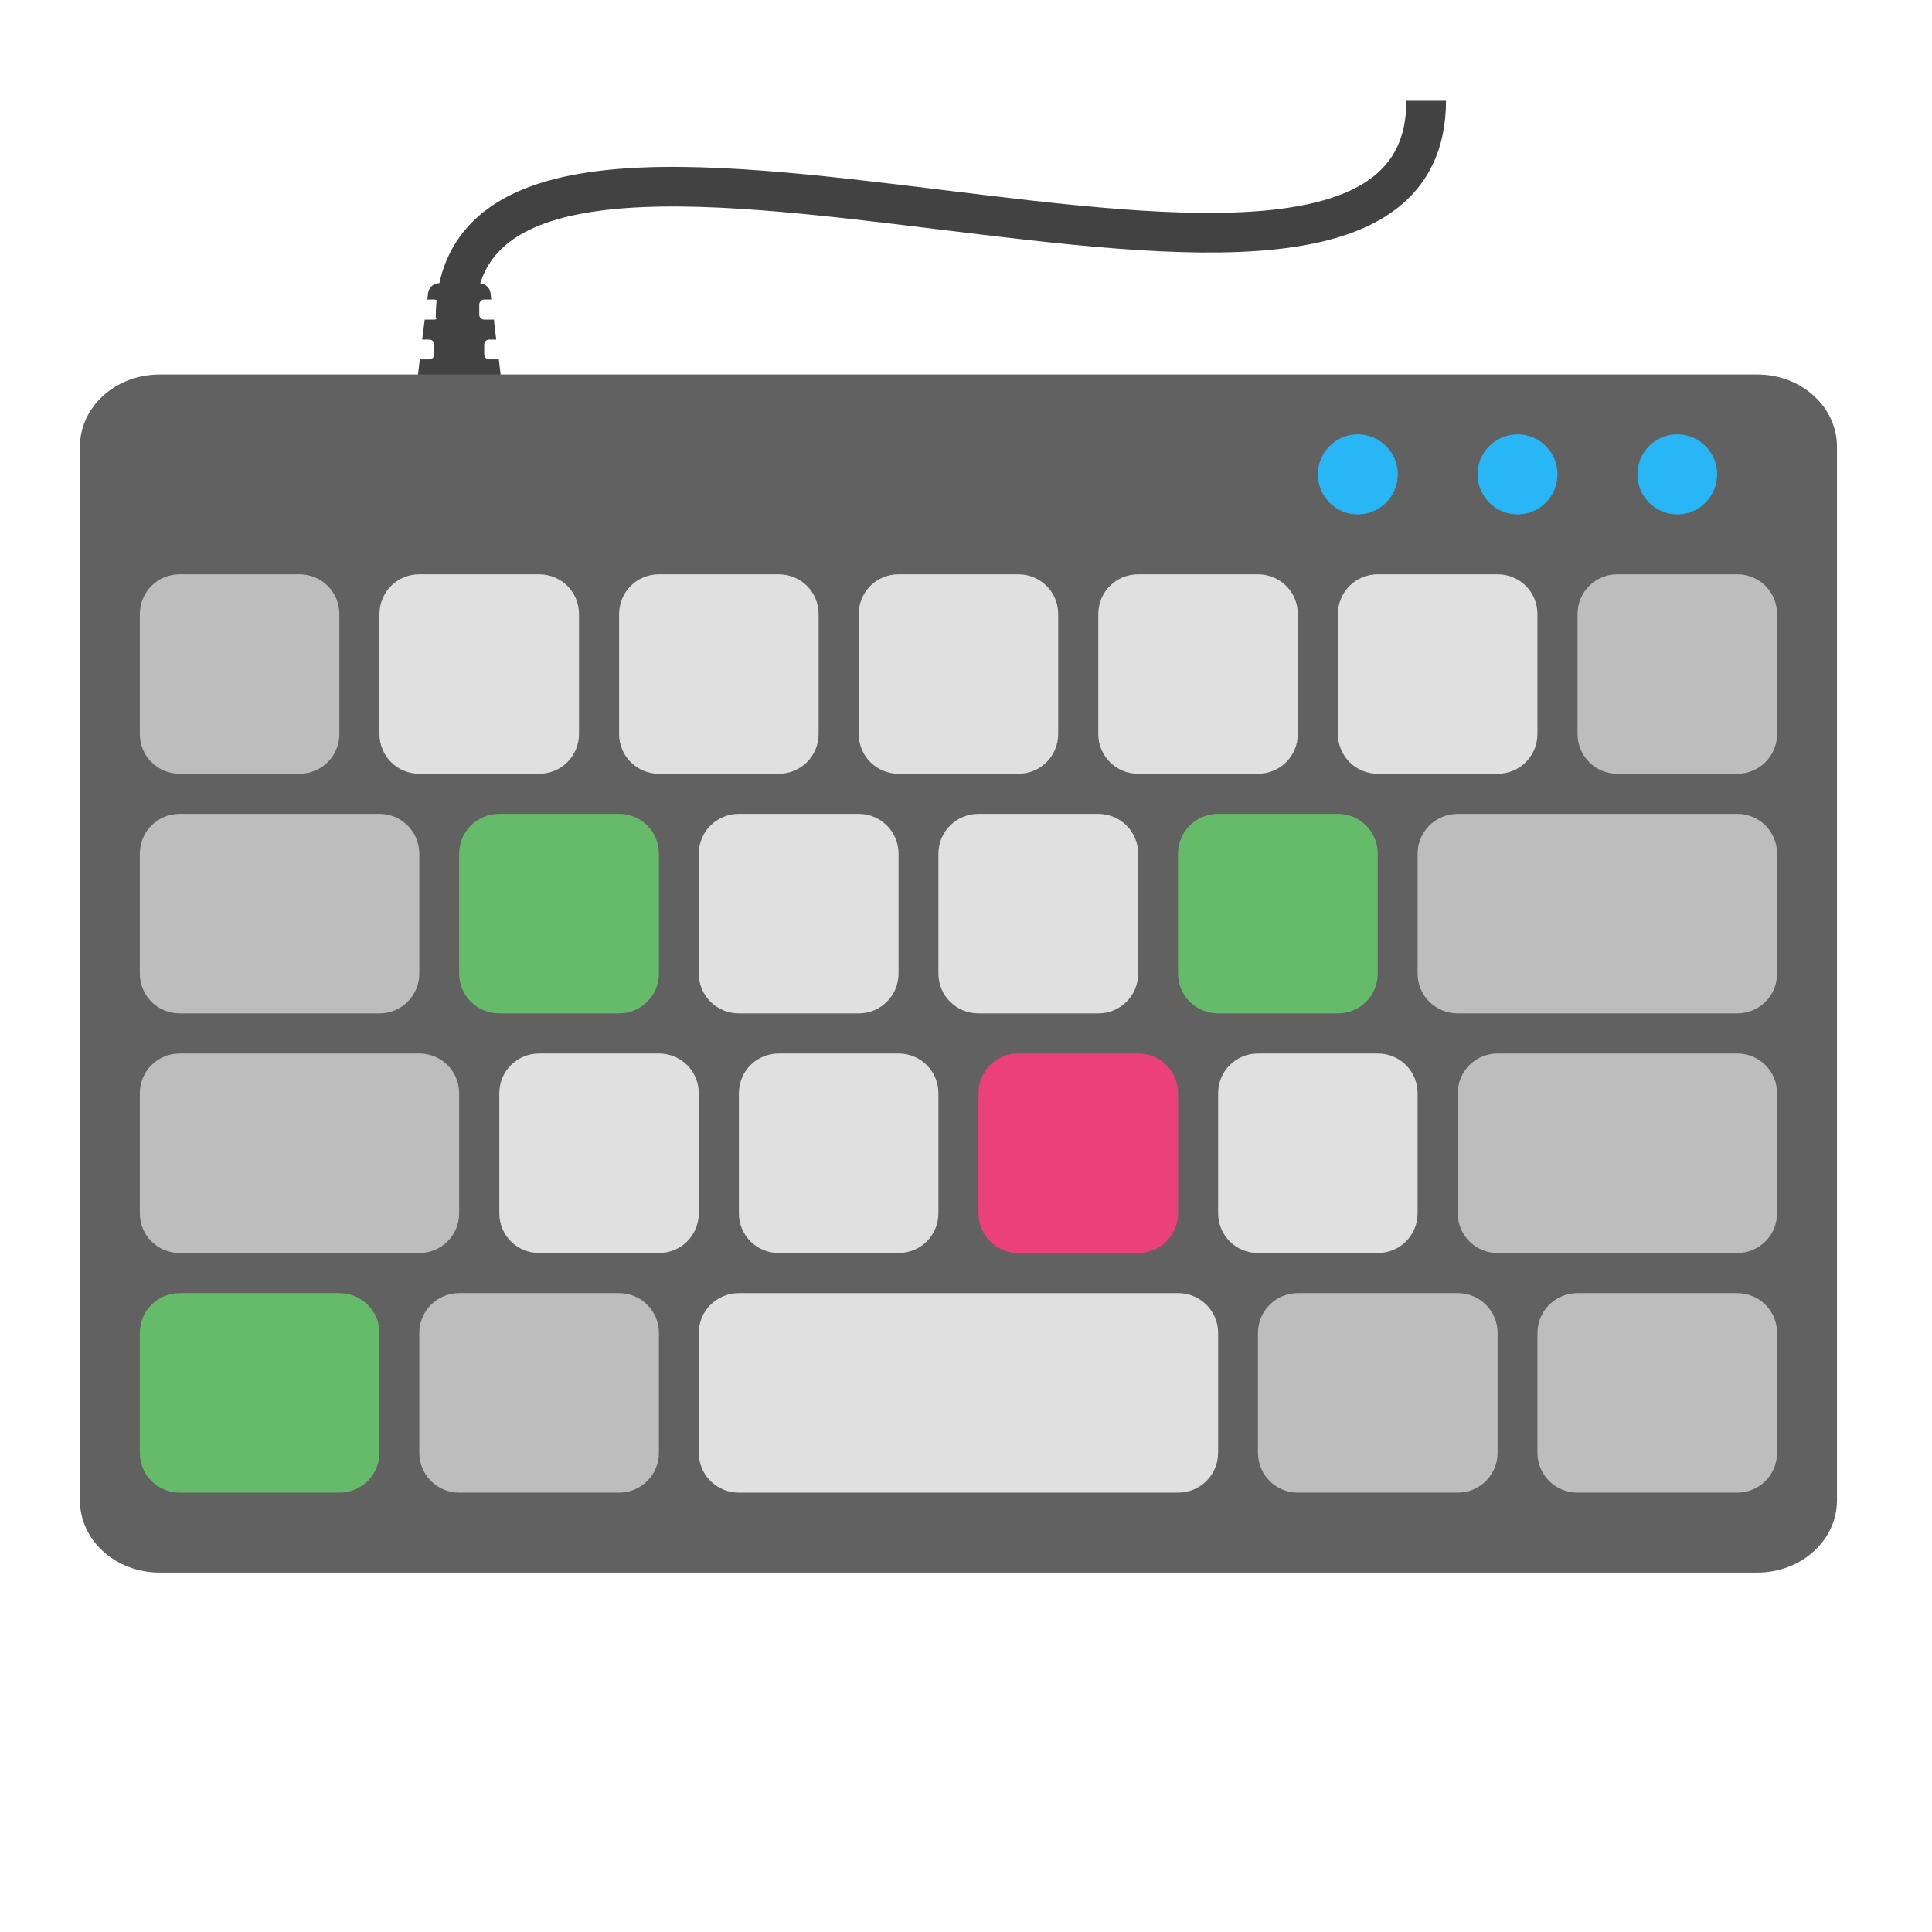<?xml version="1.0" encoding="UTF-8"?>
<svg xmlns="http://www.w3.org/2000/svg" xmlns:xlink="http://www.w3.org/1999/xlink" width="32px" height="32px" viewBox="0 0 32 32" version="1.1">
<g id="surface1">
<path style=" stroke:none;fill-rule:nonzero;fill:rgb(25.882%,25.882%,25.882%);fill-opacity:1;" d="M 7.277 4.691 C 7.18 4.691 7.102 4.762 7.09 4.855 L 7.078 4.961 L 7.191 4.961 C 7.238 4.961 7.277 5 7.277 5.047 L 7.277 5.211 C 7.277 5.258 7.238 5.293 7.191 5.293 L 7.035 5.293 L 6.992 5.625 L 7.109 5.625 C 7.156 5.625 7.191 5.66 7.191 5.707 L 7.191 5.871 C 7.191 5.918 7.156 5.953 7.109 5.953 L 6.953 5.953 L 6.926 6.18 C 6.91 6.293 6.996 6.391 7.109 6.391 L 8.102 6.391 C 8.215 6.391 8.305 6.293 8.289 6.18 L 8.262 5.953 L 8.102 5.953 C 8.059 5.953 8.02 5.918 8.02 5.871 L 8.02 5.707 C 8.02 5.66 8.059 5.625 8.102 5.625 L 8.219 5.625 L 8.18 5.293 L 8.02 5.293 C 7.973 5.293 7.938 5.258 7.938 5.211 L 7.938 5.047 C 7.938 5 7.973 4.961 8.02 4.961 L 8.137 4.961 L 8.125 4.855 C 8.113 4.762 8.031 4.691 7.938 4.691 Z M 7.277 4.691 "/>
<path style=" stroke:none;fill-rule:nonzero;fill:rgb(38.039%,38.039%,38.039%);fill-opacity:1;" d="M 2.645 6.203 L 29.105 6.203 C 29.836 6.203 30.426 6.738 30.426 7.398 L 30.426 24.852 C 30.426 25.512 29.836 26.047 29.105 26.047 L 2.645 26.047 C 1.914 26.047 1.324 25.512 1.324 24.852 L 1.324 7.398 C 1.324 6.738 1.914 6.203 2.645 6.203 Z M 2.645 6.203 "/>
<path style=" stroke:none;fill-rule:nonzero;fill:rgb(87.843%,87.843%,87.843%);fill-opacity:1;" d="M 6.945 12.816 L 8.93 12.816 C 9.297 12.816 9.59 12.523 9.59 12.156 L 9.59 10.172 C 9.59 9.805 9.297 9.512 8.93 9.512 L 6.945 9.512 C 6.578 9.512 6.285 9.805 6.285 10.172 L 6.285 12.156 C 6.285 12.523 6.578 12.816 6.945 12.816 Z M 6.945 12.816 "/>
<path style=" stroke:none;fill-rule:nonzero;fill:rgb(87.843%,87.843%,87.843%);fill-opacity:1;" d="M 10.914 12.816 L 12.898 12.816 C 13.266 12.816 13.559 12.523 13.559 12.156 L 13.559 10.172 C 13.559 9.805 13.266 9.512 12.898 9.512 L 10.914 9.512 C 10.547 9.512 10.254 9.805 10.254 10.172 L 10.254 12.156 C 10.254 12.523 10.547 12.816 10.914 12.816 Z M 10.914 12.816 "/>
<path style=" stroke:none;fill-rule:nonzero;fill:rgb(87.843%,87.843%,87.843%);fill-opacity:1;" d="M 14.883 12.816 L 16.867 12.816 C 17.234 12.816 17.527 12.523 17.527 12.156 L 17.527 10.172 C 17.527 9.805 17.234 9.512 16.867 9.512 L 14.883 9.512 C 14.516 9.512 14.223 9.805 14.223 10.172 L 14.223 12.156 C 14.223 12.523 14.516 12.816 14.883 12.816 Z M 14.883 12.816 "/>
<path style=" stroke:none;fill-rule:nonzero;fill:rgb(87.843%,87.843%,87.843%);fill-opacity:1;" d="M 18.852 12.816 L 20.836 12.816 C 21.203 12.816 21.496 12.523 21.496 12.156 L 21.496 10.172 C 21.496 9.805 21.203 9.512 20.836 9.512 L 18.852 9.512 C 18.484 9.512 18.191 9.805 18.191 10.172 L 18.191 12.156 C 18.191 12.523 18.484 12.816 18.852 12.816 Z M 18.852 12.816 "/>
<path style=" stroke:none;fill-rule:nonzero;fill:rgb(87.843%,87.843%,87.843%);fill-opacity:1;" d="M 22.82 12.816 L 24.805 12.816 C 25.172 12.816 25.465 12.523 25.465 12.156 L 25.465 10.172 C 25.465 9.805 25.172 9.512 24.805 9.512 L 22.82 9.512 C 22.453 9.512 22.16 9.805 22.16 10.172 L 22.16 12.156 C 22.16 12.523 22.453 12.816 22.82 12.816 Z M 22.82 12.816 "/>
<path style=" stroke:none;fill-rule:nonzero;fill:rgb(74.118%,74.118%,74.118%);fill-opacity:1;" d="M 2.977 16.785 L 6.285 16.785 C 6.648 16.785 6.945 16.492 6.945 16.125 L 6.945 14.141 C 6.945 13.773 6.648 13.48 6.285 13.48 L 2.977 13.48 C 2.609 13.48 2.316 13.773 2.316 14.141 L 2.316 16.125 C 2.316 16.492 2.609 16.785 2.977 16.785 Z M 2.977 16.785 "/>
<path style=" stroke:none;fill-rule:nonzero;fill:rgb(40%,73.333%,41.569%);fill-opacity:1;" d="M 8.27 16.785 L 10.254 16.785 C 10.617 16.785 10.914 16.492 10.914 16.125 L 10.914 14.141 C 10.914 13.773 10.617 13.48 10.254 13.48 L 8.27 13.48 C 7.902 13.48 7.605 13.773 7.605 14.141 L 7.605 16.125 C 7.605 16.492 7.902 16.785 8.27 16.785 Z M 8.27 16.785 "/>
<path style=" stroke:none;fill-rule:nonzero;fill:rgb(87.843%,87.843%,87.843%);fill-opacity:1;" d="M 16.207 16.785 L 18.191 16.785 C 18.555 16.785 18.852 16.492 18.852 16.125 L 18.852 14.141 C 18.852 13.773 18.555 13.48 18.191 13.48 L 16.207 13.48 C 15.84 13.48 15.543 13.773 15.543 14.141 L 15.543 16.125 C 15.543 16.492 15.84 16.785 16.207 16.785 Z M 16.207 16.785 "/>
<path style=" stroke:none;fill-rule:nonzero;fill:rgb(40%,73.333%,41.569%);fill-opacity:1;" d="M 20.176 16.785 L 22.16 16.785 C 22.523 16.785 22.82 16.492 22.82 16.125 L 22.82 14.141 C 22.82 13.773 22.523 13.48 22.16 13.48 L 20.176 13.48 C 19.809 13.48 19.512 13.773 19.512 14.141 L 19.512 16.125 C 19.512 16.492 19.809 16.785 20.176 16.785 Z M 20.176 16.785 "/>
<path style=" stroke:none;fill-rule:nonzero;fill:rgb(74.118%,74.118%,74.118%);fill-opacity:1;" d="M 2.977 20.754 L 6.945 20.754 C 7.312 20.754 7.605 20.461 7.605 20.094 L 7.605 18.109 C 7.605 17.742 7.312 17.449 6.945 17.449 L 2.977 17.449 C 2.609 17.449 2.316 17.742 2.316 18.109 L 2.316 20.094 C 2.316 20.461 2.609 20.754 2.977 20.754 Z M 2.977 20.754 "/>
<path style=" stroke:none;fill-rule:nonzero;fill:rgb(87.843%,87.843%,87.843%);fill-opacity:1;" d="M 8.93 20.754 L 10.914 20.754 C 11.281 20.754 11.574 20.461 11.574 20.094 L 11.574 18.109 C 11.574 17.742 11.281 17.449 10.914 17.449 L 8.93 17.449 C 8.562 17.449 8.27 17.742 8.27 18.109 L 8.27 20.094 C 8.27 20.461 8.562 20.754 8.93 20.754 Z M 8.93 20.754 "/>
<path style=" stroke:none;fill-rule:nonzero;fill:rgb(87.843%,87.843%,87.843%);fill-opacity:1;" d="M 12.898 20.754 L 14.883 20.754 C 15.25 20.754 15.543 20.461 15.543 20.094 L 15.543 18.109 C 15.543 17.742 15.25 17.449 14.883 17.449 L 12.898 17.449 C 12.531 17.449 12.238 17.742 12.238 18.109 L 12.238 20.094 C 12.238 20.461 12.531 20.754 12.898 20.754 Z M 12.898 20.754 "/>
<path style=" stroke:none;fill-rule:nonzero;fill:rgb(87.843%,87.843%,87.843%);fill-opacity:1;" d="M 20.836 20.754 L 22.82 20.754 C 23.188 20.754 23.48 20.461 23.48 20.094 L 23.48 18.109 C 23.48 17.742 23.188 17.449 22.82 17.449 L 20.836 17.449 C 20.469 17.449 20.176 17.742 20.176 18.109 L 20.176 20.094 C 20.176 20.461 20.469 20.754 20.836 20.754 Z M 20.836 20.754 "/>
<path style=" stroke:none;fill-rule:nonzero;fill:rgb(74.118%,74.118%,74.118%);fill-opacity:1;" d="M 24.805 20.754 L 28.773 20.754 C 29.141 20.754 29.434 20.461 29.434 20.094 L 29.434 18.109 C 29.434 17.742 29.141 17.449 28.773 17.449 L 24.805 17.449 C 24.438 17.449 24.145 17.742 24.145 18.109 L 24.145 20.094 C 24.145 20.461 24.438 20.754 24.805 20.754 Z M 24.805 20.754 "/>
<path style=" stroke:none;fill-rule:nonzero;fill:rgb(74.118%,74.118%,74.118%);fill-opacity:1;" d="M 7.605 24.723 L 10.254 24.723 C 10.617 24.723 10.914 24.43 10.914 24.062 L 10.914 22.078 C 10.914 21.711 10.617 21.418 10.254 21.418 L 7.605 21.418 C 7.242 21.418 6.945 21.711 6.945 22.078 L 6.945 24.062 C 6.945 24.43 7.242 24.723 7.605 24.723 Z M 7.605 24.723 "/>
<path style=" stroke:none;fill-rule:nonzero;fill:rgb(87.843%,87.843%,87.843%);fill-opacity:1;" d="M 12.238 24.723 L 19.512 24.723 C 19.879 24.723 20.176 24.43 20.176 24.062 L 20.176 22.078 C 20.176 21.711 19.879 21.418 19.512 21.418 L 12.238 21.418 C 11.871 21.418 11.574 21.711 11.574 22.078 L 11.574 24.062 C 11.574 24.43 11.871 24.723 12.238 24.723 Z M 12.238 24.723 "/>
<path style=" stroke:none;fill-rule:nonzero;fill:rgb(74.118%,74.118%,74.118%);fill-opacity:1;" d="M 21.496 24.723 L 24.145 24.723 C 24.508 24.723 24.805 24.43 24.805 24.062 L 24.805 22.078 C 24.805 21.711 24.508 21.418 24.145 21.418 L 21.496 21.418 C 21.133 21.418 20.836 21.711 20.836 22.078 L 20.836 24.062 C 20.836 24.43 21.133 24.723 21.496 24.723 Z M 21.496 24.723 "/>
<path style=" stroke:none;fill-rule:nonzero;fill:rgb(74.118%,74.118%,74.118%);fill-opacity:1;" d="M 26.129 24.723 L 28.773 24.723 C 29.141 24.723 29.434 24.43 29.434 24.062 L 29.434 22.078 C 29.434 21.711 29.141 21.418 28.773 21.418 L 26.129 21.418 C 25.762 21.418 25.465 21.711 25.465 22.078 L 25.465 24.062 C 25.465 24.43 25.762 24.723 26.129 24.723 Z M 26.129 24.723 "/>
<path style=" stroke:none;fill-rule:nonzero;fill:rgb(74.118%,74.118%,74.118%);fill-opacity:1;" d="M 24.145 16.785 L 28.773 16.785 C 29.141 16.785 29.434 16.492 29.434 16.125 L 29.434 14.141 C 29.434 13.773 29.141 13.48 28.773 13.48 L 24.145 13.48 C 23.777 13.48 23.48 13.773 23.48 14.141 L 23.48 16.125 C 23.48 16.492 23.777 16.785 24.145 16.785 Z M 24.145 16.785 "/>
<path style=" stroke:none;fill-rule:nonzero;fill:rgb(74.118%,74.118%,74.118%);fill-opacity:1;" d="M 26.789 12.816 L 28.773 12.816 C 29.141 12.816 29.434 12.523 29.434 12.156 L 29.434 10.172 C 29.434 9.805 29.141 9.512 28.773 9.512 L 26.789 9.512 C 26.422 9.512 26.129 9.805 26.129 10.172 L 26.129 12.156 C 26.129 12.523 26.422 12.816 26.789 12.816 Z M 26.789 12.816 "/>
<path style=" stroke:none;fill-rule:nonzero;fill:rgb(16.078%,71.373%,96.471%);fill-opacity:1;" d="M 22.488 7.195 C 22.855 7.195 23.152 7.492 23.152 7.855 C 23.152 8.223 22.855 8.52 22.488 8.52 C 22.125 8.52 21.828 8.223 21.828 7.855 C 21.828 7.492 22.125 7.195 22.488 7.195 Z M 22.488 7.195 "/>
<path style=" stroke:none;fill-rule:nonzero;fill:rgb(16.078%,71.373%,96.471%);fill-opacity:1;" d="M 25.137 7.195 C 25.5 7.195 25.797 7.492 25.797 7.855 C 25.797 8.223 25.5 8.52 25.137 8.52 C 24.77 8.52 24.473 8.223 24.473 7.855 C 24.473 7.492 24.77 7.195 25.137 7.195 Z M 25.137 7.195 "/>
<path style=" stroke:none;fill-rule:nonzero;fill:rgb(16.078%,71.373%,96.471%);fill-opacity:1;" d="M 27.781 7.195 C 28.148 7.195 28.441 7.492 28.441 7.855 C 28.441 8.223 28.148 8.52 27.781 8.52 C 27.414 8.52 27.121 8.223 27.121 7.855 C 27.121 7.492 27.414 7.195 27.781 7.195 Z M 27.781 7.195 "/>
<path style="fill:none;stroke-width:10.583;stroke-linecap:butt;stroke-linejoin:miter;stroke:rgb(25.882%,25.882%,25.882%);stroke-opacity:1;stroke-miterlimit:4;" d="M 121.688 -131.625 C 121.688 -221.562 381 -99.875 381 -189.812 " transform="matrix(0.062,0,0,0.062,0,13.438)"/>
<path style=" stroke:none;fill-rule:nonzero;fill:rgb(92.549%,25.098%,47.843%);fill-opacity:1;" d="M 16.867 20.754 L 18.852 20.754 C 19.219 20.754 19.512 20.461 19.512 20.094 L 19.512 18.109 C 19.512 17.742 19.219 17.449 18.852 17.449 L 16.867 17.449 C 16.5 17.449 16.207 17.742 16.207 18.109 L 16.207 20.094 C 16.207 20.461 16.5 20.754 16.867 20.754 Z M 16.867 20.754 "/>
<path style=" stroke:none;fill-rule:nonzero;fill:rgb(87.843%,87.843%,87.843%);fill-opacity:1;" d="M 12.238 16.785 L 14.223 16.785 C 14.586 16.785 14.883 16.492 14.883 16.125 L 14.883 14.141 C 14.883 13.773 14.586 13.48 14.223 13.48 L 12.238 13.48 C 11.871 13.48 11.574 13.773 11.574 14.141 L 11.574 16.125 C 11.574 16.492 11.871 16.785 12.238 16.785 Z M 12.238 16.785 "/>
<path style=" stroke:none;fill-rule:nonzero;fill:rgb(40%,73.333%,41.569%);fill-opacity:1;" d="M 2.977 24.723 L 5.621 24.723 C 5.988 24.723 6.285 24.43 6.285 24.062 L 6.285 22.078 C 6.285 21.711 5.988 21.418 5.621 21.418 L 2.977 21.418 C 2.609 21.418 2.316 21.711 2.316 22.078 L 2.316 24.062 C 2.316 24.43 2.609 24.723 2.977 24.723 Z M 2.977 24.723 "/>
<path style=" stroke:none;fill-rule:nonzero;fill:rgb(74.118%,74.118%,74.118%);fill-opacity:1;" d="M 2.977 12.816 L 4.961 12.816 C 5.328 12.816 5.621 12.523 5.621 12.156 L 5.621 10.172 C 5.621 9.805 5.328 9.512 4.961 9.512 L 2.977 9.512 C 2.609 9.512 2.316 9.805 2.316 10.172 L 2.316 12.156 C 2.316 12.523 2.609 12.816 2.977 12.816 Z M 2.977 12.816 "/>
</g>
</svg>
